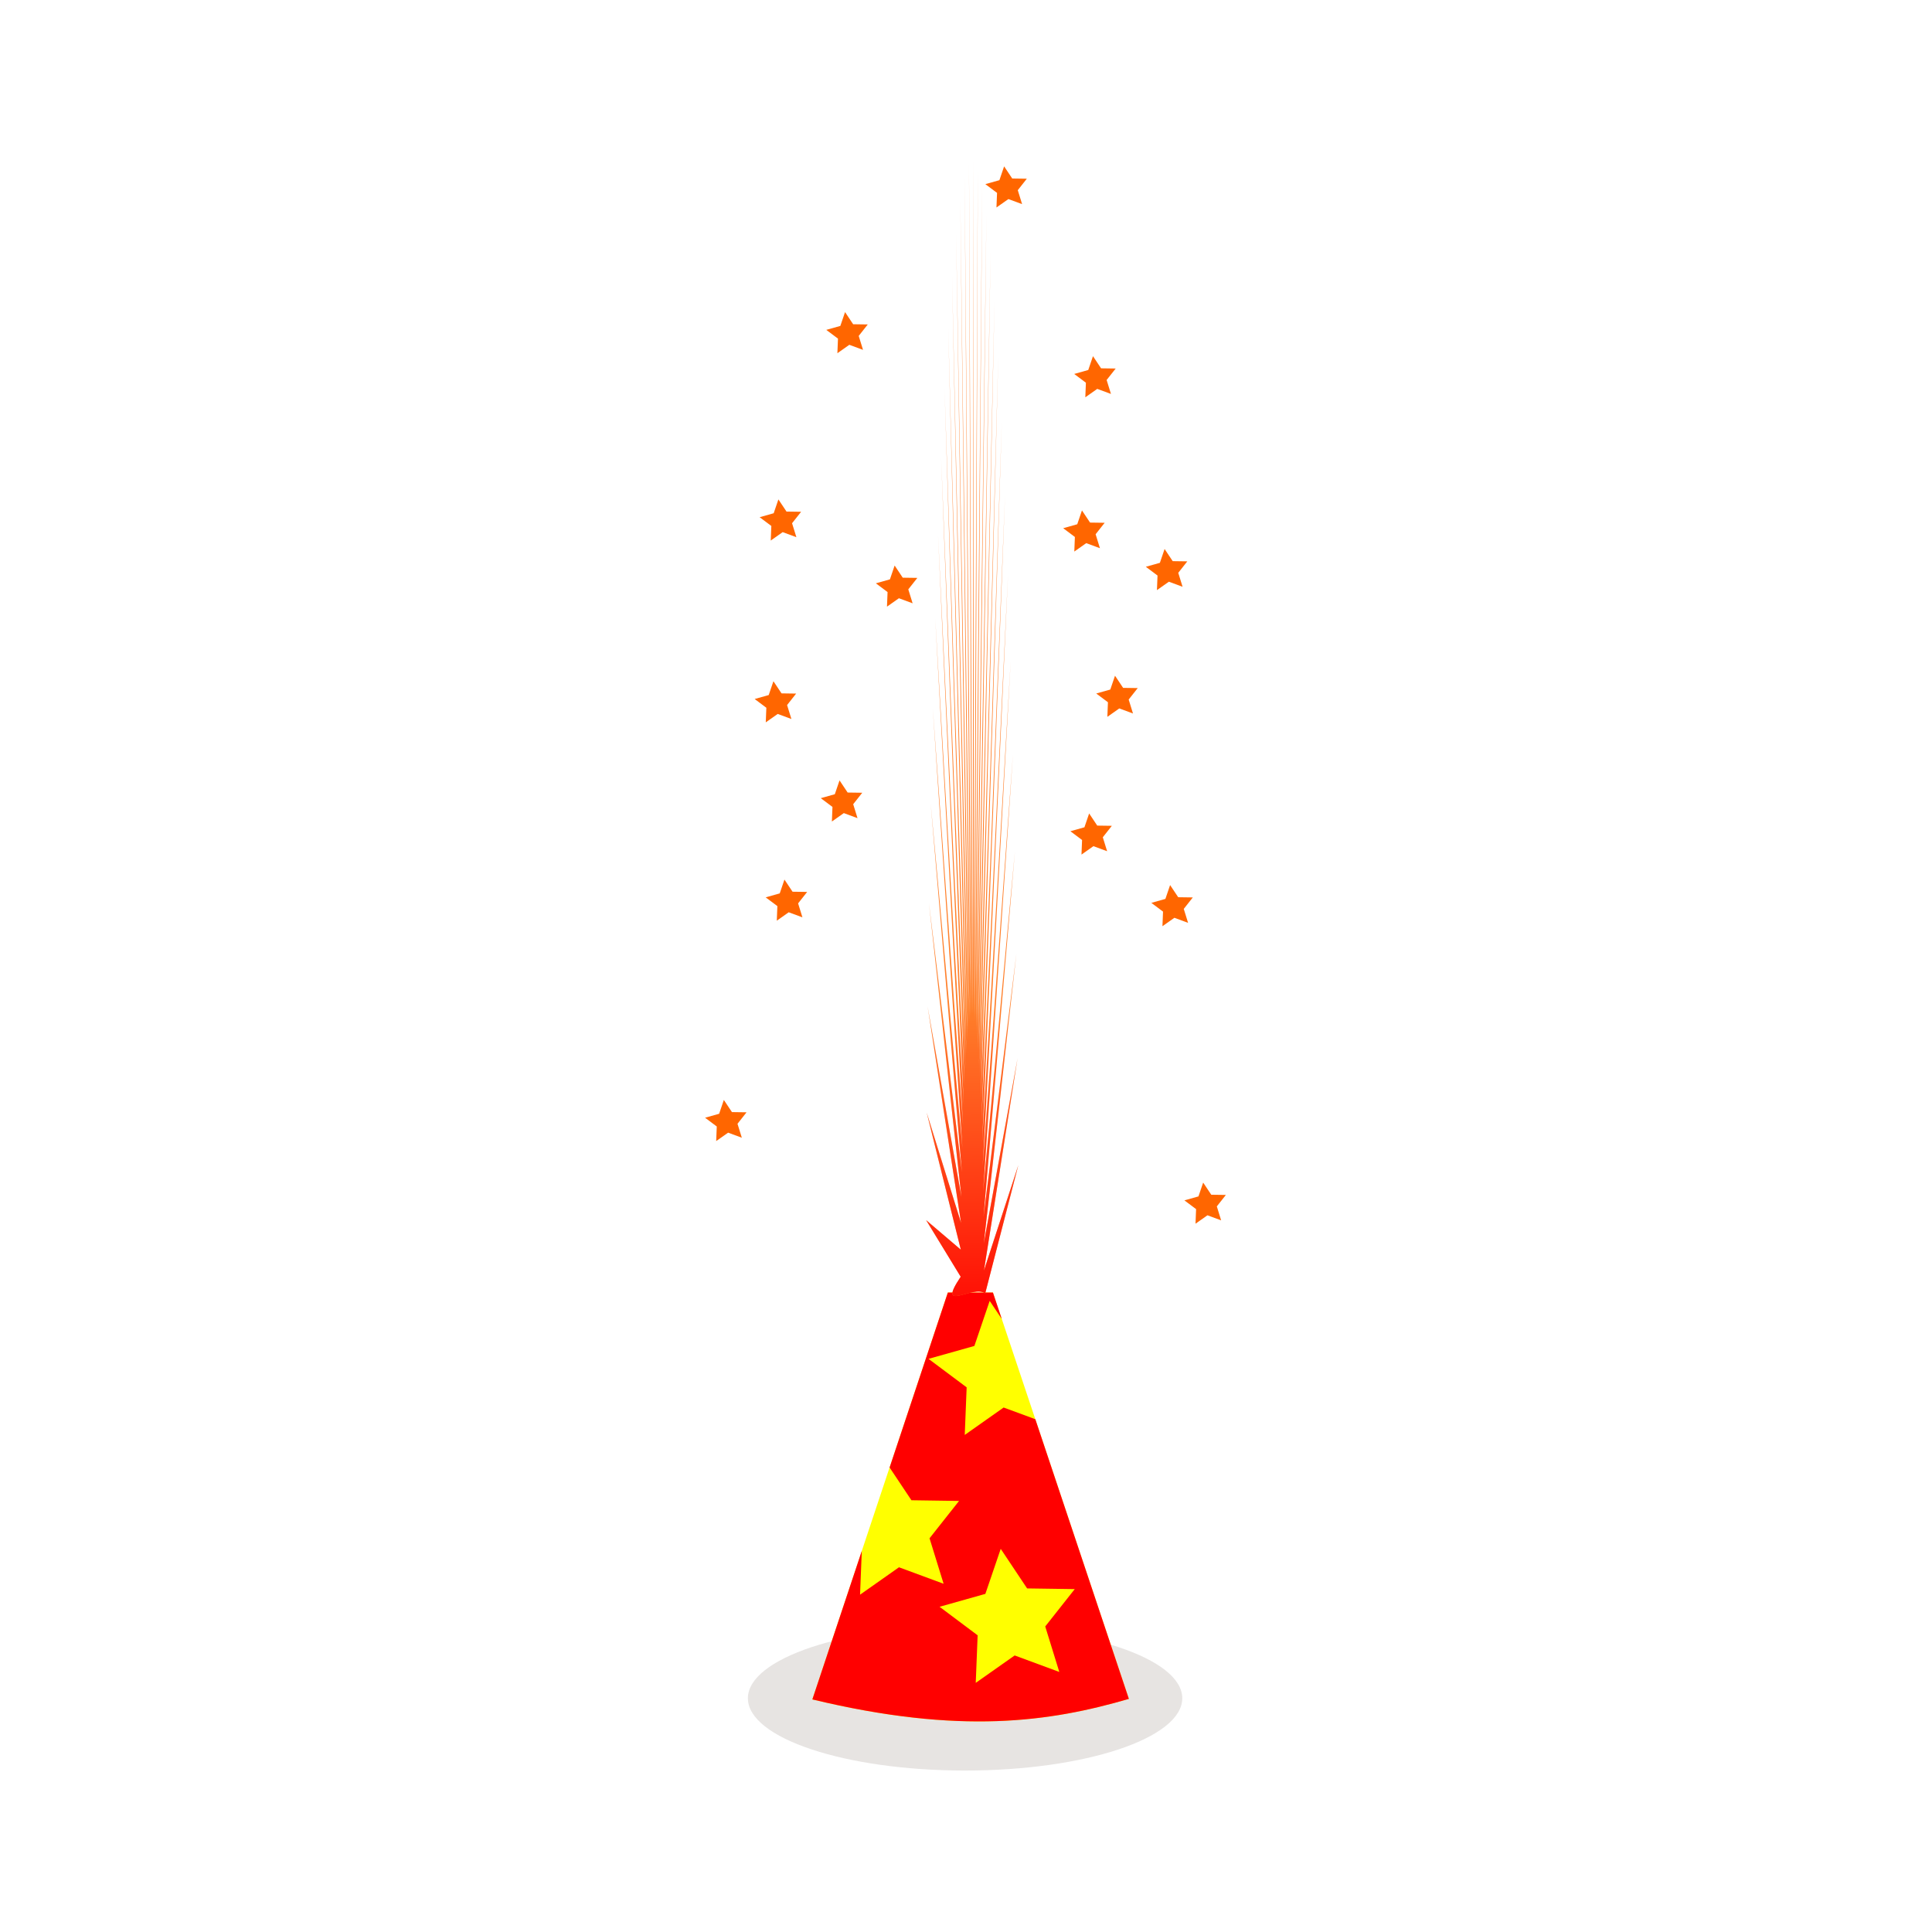<svg:svg xmlns:dc="http://purl.org/dc/elements/1.1/" xmlns:ns1="http://sodipodi.sourceforge.net/DTD/sodipodi-0.dtd" xmlns:ns2="http://www.inkscape.org/namespaces/inkscape" xmlns:ns4="http://creativecommons.org/ns#" xmlns:rdf="http://www.w3.org/1999/02/22-rdf-syntax-ns#" xmlns:svg="http://www.w3.org/2000/svg" height="280.79" id="svg43190" version="1.1" viewBox="-100.301 -23.401 280.79 280.79" width="280.79" ns1:docname="New document 4" ns2:version="0.48.1 ">
  <svg:defs id="defs43192">
    <svg:filter color-interpolation-filters="sRGB" height="1.977" id="filter43131" width="1.269" x="-.134" y="-.489" ns2:collect="always">
      <svg:feGaussianBlur id="feGaussianBlur43133" stdDeviation="28.62" ns2:collect="always" />
    </svg:filter>
    <svg:linearGradient gradientTransform="translate(5.714)" gradientUnits="userSpaceOnUse" id="linearGradient43332" x1="260" x2="257.14" y1="666.65" y2="409.51" ns2:collect="always">
      <svg:stop id="stop43271" offset="0" style="stop-color:#ff0000" />
      <svg:stop id="stop43273" offset="1" style="stop-color:#ff0000;stop-opacity:0" />
    </svg:linearGradient>
  </svg:defs>
  <ns1:namedview bordercolor="#666666" borderopacity="1.0" fit-margin-bottom="0" fit-margin-left="0" fit-margin-right="0" fit-margin-top="0" id="base" pagecolor="#ffffff" showgrid="false" ns2:current-layer="layer1" ns2:cx="344.9188" ns2:cy="-54.552383" ns2:document-units="px" ns2:pageopacity="0.0" ns2:pageshadow="2" ns2:window-height="751" ns2:window-maximized="1" ns2:window-width="1280" ns2:window-x="-4" ns2:window-y="-4" ns2:zoom="0.35" />
  <svg:g id="layer1" transform="translate(-30.081 -31.661)" ns2:groupmode="layer" ns2:label="Layer 1">
    <svg:g id="g43308" transform="matrix(.188 0 0 .188 21.799 77.837)">
      <svg:path d="m2112.5 462.47c0 38.813-114.41 70.276-255.55 70.276s-255.55-31.464-255.55-70.276c0-38.813 114.41-70.276 255.55-70.276s255.55 31.464 255.55 70.276z" id="path43129" style="opacity:.339;filter:url(#filter43131);fill:#2b1100" transform="matrix(.657 0 0 .795 -963.41 575.12)" ns1:cx="1856.9974" ns1:cy="462.46735" ns1:rx="255.55011" ns1:ry="70.276276" ns1:type="arc" />
      <svg:g id="g43284">
        <svg:path d="m243.29 629.11-104.74 314.58c114.56 27.588 183.97 17.257 244.68-0.432l-105.09-314.15h-34.844z" id="path43071" style="fill:#ffff00" ns2:connector-curvature="0" />
        <svg:path d="m934.89-255.2-34.718-12.829-30.251 21.327 1.473-36.983-29.631-22.18 35.628-10.028 11.938-35.035 20.547 30.786 37.009 0.527-22.93 29.055z" id="path43077" style="fill:#ff6600" transform="matrix(.305 0 0 .305 143.86 421.17)" ns1:arg1="0.81241861" ns1:arg2="1.4407371" ns1:cx="896.55493" ns1:cy="-295.66461" ns1:r1="55.736553" ns1:r2="27.868277" ns1:sides="5" ns1:type="star" ns2:flatsided="false" ns2:randomized="0" ns2:rounded="0" ns2:transform-center-x="2.4233151" ns2:transform-center-y="-1.979227" />
        <svg:path d="m934.89-255.2-34.718-12.829-30.251 21.327 1.473-36.983-29.631-22.18 35.628-10.028 11.938-35.035 20.547 30.786 37.009 0.527-22.93 29.055z" id="path43079" style="fill:#ff6600" transform="matrix(.305 0 0 .305 101.27 259.32)" ns1:arg1="0.81241861" ns1:arg2="1.4407371" ns1:cx="896.55493" ns1:cy="-295.66461" ns1:r1="55.736553" ns1:r2="27.868277" ns1:sides="5" ns1:type="star" ns2:flatsided="false" ns2:randomized="0" ns2:rounded="0" ns2:transform-center-x="2.4233151" ns2:transform-center-y="-1.979227" />
        <svg:path d="m934.89-255.2-34.718-12.829-30.251 21.327 1.473-36.983-29.631-22.18 35.628-10.028 11.938-35.035 20.547 30.786 37.009 0.527-22.93 29.055z" id="path43081" style="fill:#ff6600" transform="matrix(.305 0 0 .305 -162.8 263.58)" ns1:arg1="0.81241861" ns1:arg2="1.4407371" ns1:cx="896.55493" ns1:cy="-295.66461" ns1:r1="55.736553" ns1:r2="27.868277" ns1:sides="5" ns1:type="star" ns2:flatsided="false" ns2:randomized="0" ns2:rounded="0" ns2:transform-center-x="2.4233151" ns2:transform-center-y="-1.979227" />
        <svg:path d="m934.89-255.2-34.718-12.829-30.251 21.327 1.473-36.983-29.631-22.18 35.628-10.028 11.938-35.035 20.547 30.786 37.009 0.527-22.93 29.055z" id="path43085" style="fill:#ff6600" transform="matrix(.305 0 0 .305 139.6 161.36)" ns1:arg1="0.81241861" ns1:arg2="1.4407371" ns1:cx="896.55493" ns1:cy="-295.66461" ns1:r1="55.736553" ns1:r2="27.868277" ns1:sides="5" ns1:type="star" ns2:flatsided="false" ns2:randomized="0" ns2:rounded="0" ns2:transform-center-x="2.4233151" ns2:transform-center-y="-1.979227" />
        <svg:path d="m934.89-255.2-34.718-12.829-30.251 21.327 1.473-36.983-29.631-22.18 35.628-10.028 11.938-35.035 20.547 30.786 37.009 0.527-22.93 29.055z" id="path43087" style="fill:#ff6600" transform="matrix(.305 0 0 .305 -158.95 123.03)" ns1:arg1="0.81241861" ns1:arg2="1.4407371" ns1:cx="896.55493" ns1:cy="-295.66461" ns1:r1="55.736553" ns1:r2="27.868277" ns1:sides="5" ns1:type="star" ns2:flatsided="false" ns2:randomized="0" ns2:rounded="0" ns2:transform-center-x="2.4233151" ns2:transform-center-y="-1.979227" />
        <svg:path d="m934.89-255.2-34.718-12.829-30.251 21.327 1.473-36.983-29.631-22.18 35.628-10.028 11.938-35.035 20.547 30.786 37.009 0.527-22.93 29.055z" id="path43089" style="fill:#ff6600" transform="matrix(.305 0 0 .305 84.235 12.288)" ns1:arg1="0.81241861" ns1:arg2="1.4407371" ns1:cx="896.55493" ns1:cy="-295.66461" ns1:r1="55.736553" ns1:r2="27.868277" ns1:sides="5" ns1:type="star" ns2:flatsided="false" ns2:randomized="0" ns2:rounded="0" ns2:transform-center-x="2.4233151" ns2:transform-center-y="-1.979227" />
        <svg:path d="m934.89-255.2-34.718-12.829-30.251 21.327 1.473-36.983-29.631-22.18 35.628-10.028 11.938-35.035 20.547 30.786 37.009 0.527-22.93 29.055z" id="path43091" style="fill:#ff6600" transform="matrix(.305 0 0 .305 -107.43 -21.785)" ns1:arg1="0.81241861" ns1:arg2="1.4407371" ns1:cx="896.55493" ns1:cy="-295.66461" ns1:r1="55.736553" ns1:r2="27.868277" ns1:sides="5" ns1:type="star" ns2:flatsided="false" ns2:randomized="0" ns2:rounded="0" ns2:transform-center-x="2.4233151" ns2:transform-center-y="-1.979227" />
        <svg:path d="m934.89-255.2-34.718-12.829-30.251 21.327 1.473-36.983-29.631-22.18 35.628-10.028 11.938-35.035 20.547 30.786 37.009 0.527-22.93 29.055z" id="path43093" style="fill:#ff6600" transform="matrix(.305 0 0 .305 -69.095 174.14)" ns1:arg1="0.81241861" ns1:arg2="1.4407371" ns1:cx="896.55493" ns1:cy="-295.66461" ns1:r1="55.736553" ns1:r2="27.868277" ns1:sides="5" ns1:type="star" ns2:flatsided="false" ns2:randomized="0" ns2:rounded="0" ns2:transform-center-x="2.4233151" ns2:transform-center-y="-1.979227" />
        <svg:path d="m934.89-255.2-34.718-12.829-30.251 21.327 1.473-36.983-29.631-22.18 35.628-10.028 11.938-35.035 20.547 30.786 37.009 0.527-22.93 29.055z" id="path43095" style="fill:#ff6600" transform="matrix(.305 0 0 .305 -154.28 416.91)" ns1:arg1="0.81241861" ns1:arg2="1.4407371" ns1:cx="896.55493" ns1:cy="-295.66461" ns1:r1="55.736553" ns1:r2="27.868277" ns1:sides="5" ns1:type="star" ns2:flatsided="false" ns2:randomized="0" ns2:rounded="0" ns2:transform-center-x="2.4233151" ns2:transform-center-y="-1.979227" />
        <svg:path d="m934.89-255.2-34.718-12.829-30.251 21.327 1.473-36.983-29.631-22.18 35.628-10.028 11.938-35.035 20.547 30.786 37.009 0.527-22.93 29.055z" id="path43097" style="fill:#ff6600" transform="matrix(.305 0 0 .305 75.717 131.54)" ns1:arg1="0.81241861" ns1:arg2="1.4407371" ns1:cx="896.55493" ns1:cy="-295.66461" ns1:r1="55.736553" ns1:r2="27.868277" ns1:sides="5" ns1:type="star" ns2:flatsided="false" ns2:randomized="0" ns2:rounded="0" ns2:transform-center-x="2.4233151" ns2:transform-center-y="-1.979227" />
        <svg:path d="m243.29 629.11-45.031 135.28 16.875 25.312 36.812 0.531-22.812 28.875 10.875 35.156-34.5-12.75-30.094 21.188 1.344-33.812-38.219 114.78c114.56 27.588 183.98 17.282 244.69-0.406l-72.313-216.22-24.5-9.031-30.062 21.187 1.469-36.781-29.469-22.031 35.437-9.969 11.844-34.844 9.344 14-6.844-20.469h-34.844zm40.875 198.16 20.406 30.594 36.812 0.531-22.812 28.875 10.875 35.156-34.5-12.75-30.094 21.188 1.469-36.75-29.438-22.062 35.406-9.969 11.875-34.812z" id="path43110" style="fill:#ff0000" ns2:connector-curvature="0" />
        <svg:g id="g43277" transform="translate(-2)">
          <svg:path d="m299.76 530.7-25.617 99.141c-9.082-7.222-38.164 15.903-18.922-12.928l-26.723-43.749 26.834 22.859-26.431-106.08 26.626 85.443-25.902-167.46 26.174 147.43-25.137-227.31 25.485 207.96-24.146-285.1 24.57 266.69-22.939-340.32 23.429 322.94-21.52-392.46 22.073 376.36-19.906-441 20.522 426.27-18.112-485.69 18.783 472.42-16.158-525.84 16.874 514.2-14.054-561.2 14.812 551.36-11.821-591.6 12.617 583.46-9.487-616.51 10.308 610.34-7.06-635.94 7.901 631.75-4.573-649.64 5.425 647.42-2.041-657.35 2.9 657.09 0.504-659.15 0.351 660.94 3.046-655.04-2.201 658.8 5.564-644.85-4.737 650.58 8.027-628.92-7.227 636.63 10.419-607.35-9.651 616.85 12.718-580.29-11.991 591.51 14.899-547.85-14.217 560.69 16.947-510.43-16.321 524.9 18.842-468.57-18.272 484.41 20.567-422.34-20.063 439.37 22.105-372.25-21.666 390.49 23.44-318.83-23.075 337.92 24.567-262.49-24.278 282.44 25.471-203.85-25.259 224.31 26.142-143.32-26.01 164.21z" id="path43064" style="fill:#ff7f2a" ns1:nodetypes="cccccccccccccccccccccccccccccccccccccccccccccccccccccccccccccccccc" ns2:connector-curvature="0" />
          <svg:path d="m934.89-255.2-34.718-12.829-30.251 21.327 1.473-36.983-29.631-22.18 35.628-10.028 11.938-35.035 20.547 30.786 37.009 0.527-22.93 29.055z" id="path43083" style="fill:#ff6600" transform="matrix(.305 0 0 .305 17.543 -134.45)" ns1:arg1="0.81241861" ns1:arg2="1.4407371" ns1:cx="896.55493" ns1:cy="-295.66461" ns1:r1="55.736553" ns1:r2="27.868277" ns1:sides="5" ns1:type="star" ns2:flatsided="false" ns2:randomized="0" ns2:rounded="0" ns2:transform-center-x="2.4233151" ns2:transform-center-y="-1.979227" />
          <svg:path d="m299.76 530.7-25.617 99.141c-9.082-7.222-38.164 15.903-18.922-12.928l-26.723-43.749 26.834 22.859-26.431-106.08 26.626 85.443-25.902-167.46 26.174 147.43-25.137-227.31 25.485 207.96-24.146-285.1 24.57 266.69-22.939-340.32 23.429 322.94-21.52-392.46 22.073 376.36-19.906-441 20.522 426.27-18.112-485.69 18.783 472.42-16.158-525.84 16.874 514.2-14.054-561.2 14.812 551.36-11.821-591.6 12.617 583.46-9.487-616.51 10.308 610.34-7.06-635.94 7.901 631.75-4.573-649.64 5.425 647.42-2.041-657.35 2.9 657.09 0.504-659.15 0.351 660.94 3.046-655.04-2.201 658.8 5.564-644.85-4.737 650.58 8.027-628.92-7.227 636.63 10.419-607.35-9.651 616.85 12.718-580.29-11.991 591.51 14.899-547.85-14.217 560.69 16.947-510.43-16.321 524.9 18.842-468.57-18.272 484.41 20.567-422.34-20.063 439.37 22.105-372.25-21.666 390.49 23.44-318.83-23.075 337.92 24.567-262.49-24.278 282.44 25.471-203.85-25.259 224.31 26.142-143.32-26.01 164.21z" id="path43119" style="fill:url(#linearGradient43332)" ns1:nodetypes="cccccccccccccccccccccccccccccccccccccccccccccccccccccccccccccccccc" ns2:connector-curvature="0" />
        </svg:g>
        <svg:path d="m934.89-255.2-34.718-12.829-30.251 21.327 1.473-36.983-29.631-22.18 35.628-10.028 11.938-35.035 20.547 30.786 37.009 0.527-22.93 29.055z" id="path43121" style="fill:#ff6600" transform="matrix(.305 0 0 .305 169.42 651.16)" ns1:arg1="0.81241861" ns1:arg2="1.4407371" ns1:cx="896.55493" ns1:cy="-295.66461" ns1:r1="55.736553" ns1:r2="27.868277" ns1:sides="5" ns1:type="star" ns2:flatsided="false" ns2:randomized="0" ns2:rounded="0" ns2:transform-center-x="2.4233151" ns2:transform-center-y="-1.979227" />
        <svg:path d="m934.89-255.2-34.718-12.829-30.251 21.327 1.473-36.983-29.631-22.18 35.628-10.028 11.938-35.035 20.547 30.786 37.009 0.527-22.93 29.055z" id="path43123" style="fill:#ff6600" transform="matrix(.305 0 0 .305 -201.13 587.28)" ns1:arg1="0.81241861" ns1:arg2="1.4407371" ns1:cx="896.55493" ns1:cy="-295.66461" ns1:r1="55.736553" ns1:r2="27.868277" ns1:sides="5" ns1:type="star" ns2:flatsided="false" ns2:randomized="0" ns2:rounded="0" ns2:transform-center-x="2.4233151" ns2:transform-center-y="-1.979227" />
        <svg:path d="m934.89-255.2-34.718-12.829-30.251 21.327 1.473-36.983-29.631-22.18 35.628-10.028 11.938-35.035 20.547 30.786 37.009 0.527-22.93 29.055z" id="path43125" style="fill:#ff6600" transform="matrix(.305 0 0 .305 81.272 365.8)" ns1:arg1="0.81241861" ns1:arg2="1.4407371" ns1:cx="896.55493" ns1:cy="-295.66461" ns1:r1="55.736553" ns1:r2="27.868277" ns1:sides="5" ns1:type="star" ns2:flatsided="false" ns2:randomized="0" ns2:rounded="0" ns2:transform-center-x="2.4233151" ns2:transform-center-y="-1.979227" />
        <svg:path d="m934.89-255.2-34.718-12.829-30.251 21.327 1.473-36.983-29.631-22.18 35.628-10.028 11.938-35.035 20.547 30.786 37.009 0.527-22.93 29.055z" id="path43127" style="fill:#ff6600" transform="matrix(.305 0 0 .305 -111.69 340.24)" ns1:arg1="0.81241861" ns1:arg2="1.4407371" ns1:cx="896.55493" ns1:cy="-295.66461" ns1:r1="55.736553" ns1:r2="27.868277" ns1:sides="5" ns1:type="star" ns2:flatsided="false" ns2:randomized="0" ns2:rounded="0" ns2:transform-center-x="2.4233151" ns2:transform-center-y="-1.979227" />
      </svg:g>
    </svg:g>
  </svg:g>
</svg:svg>